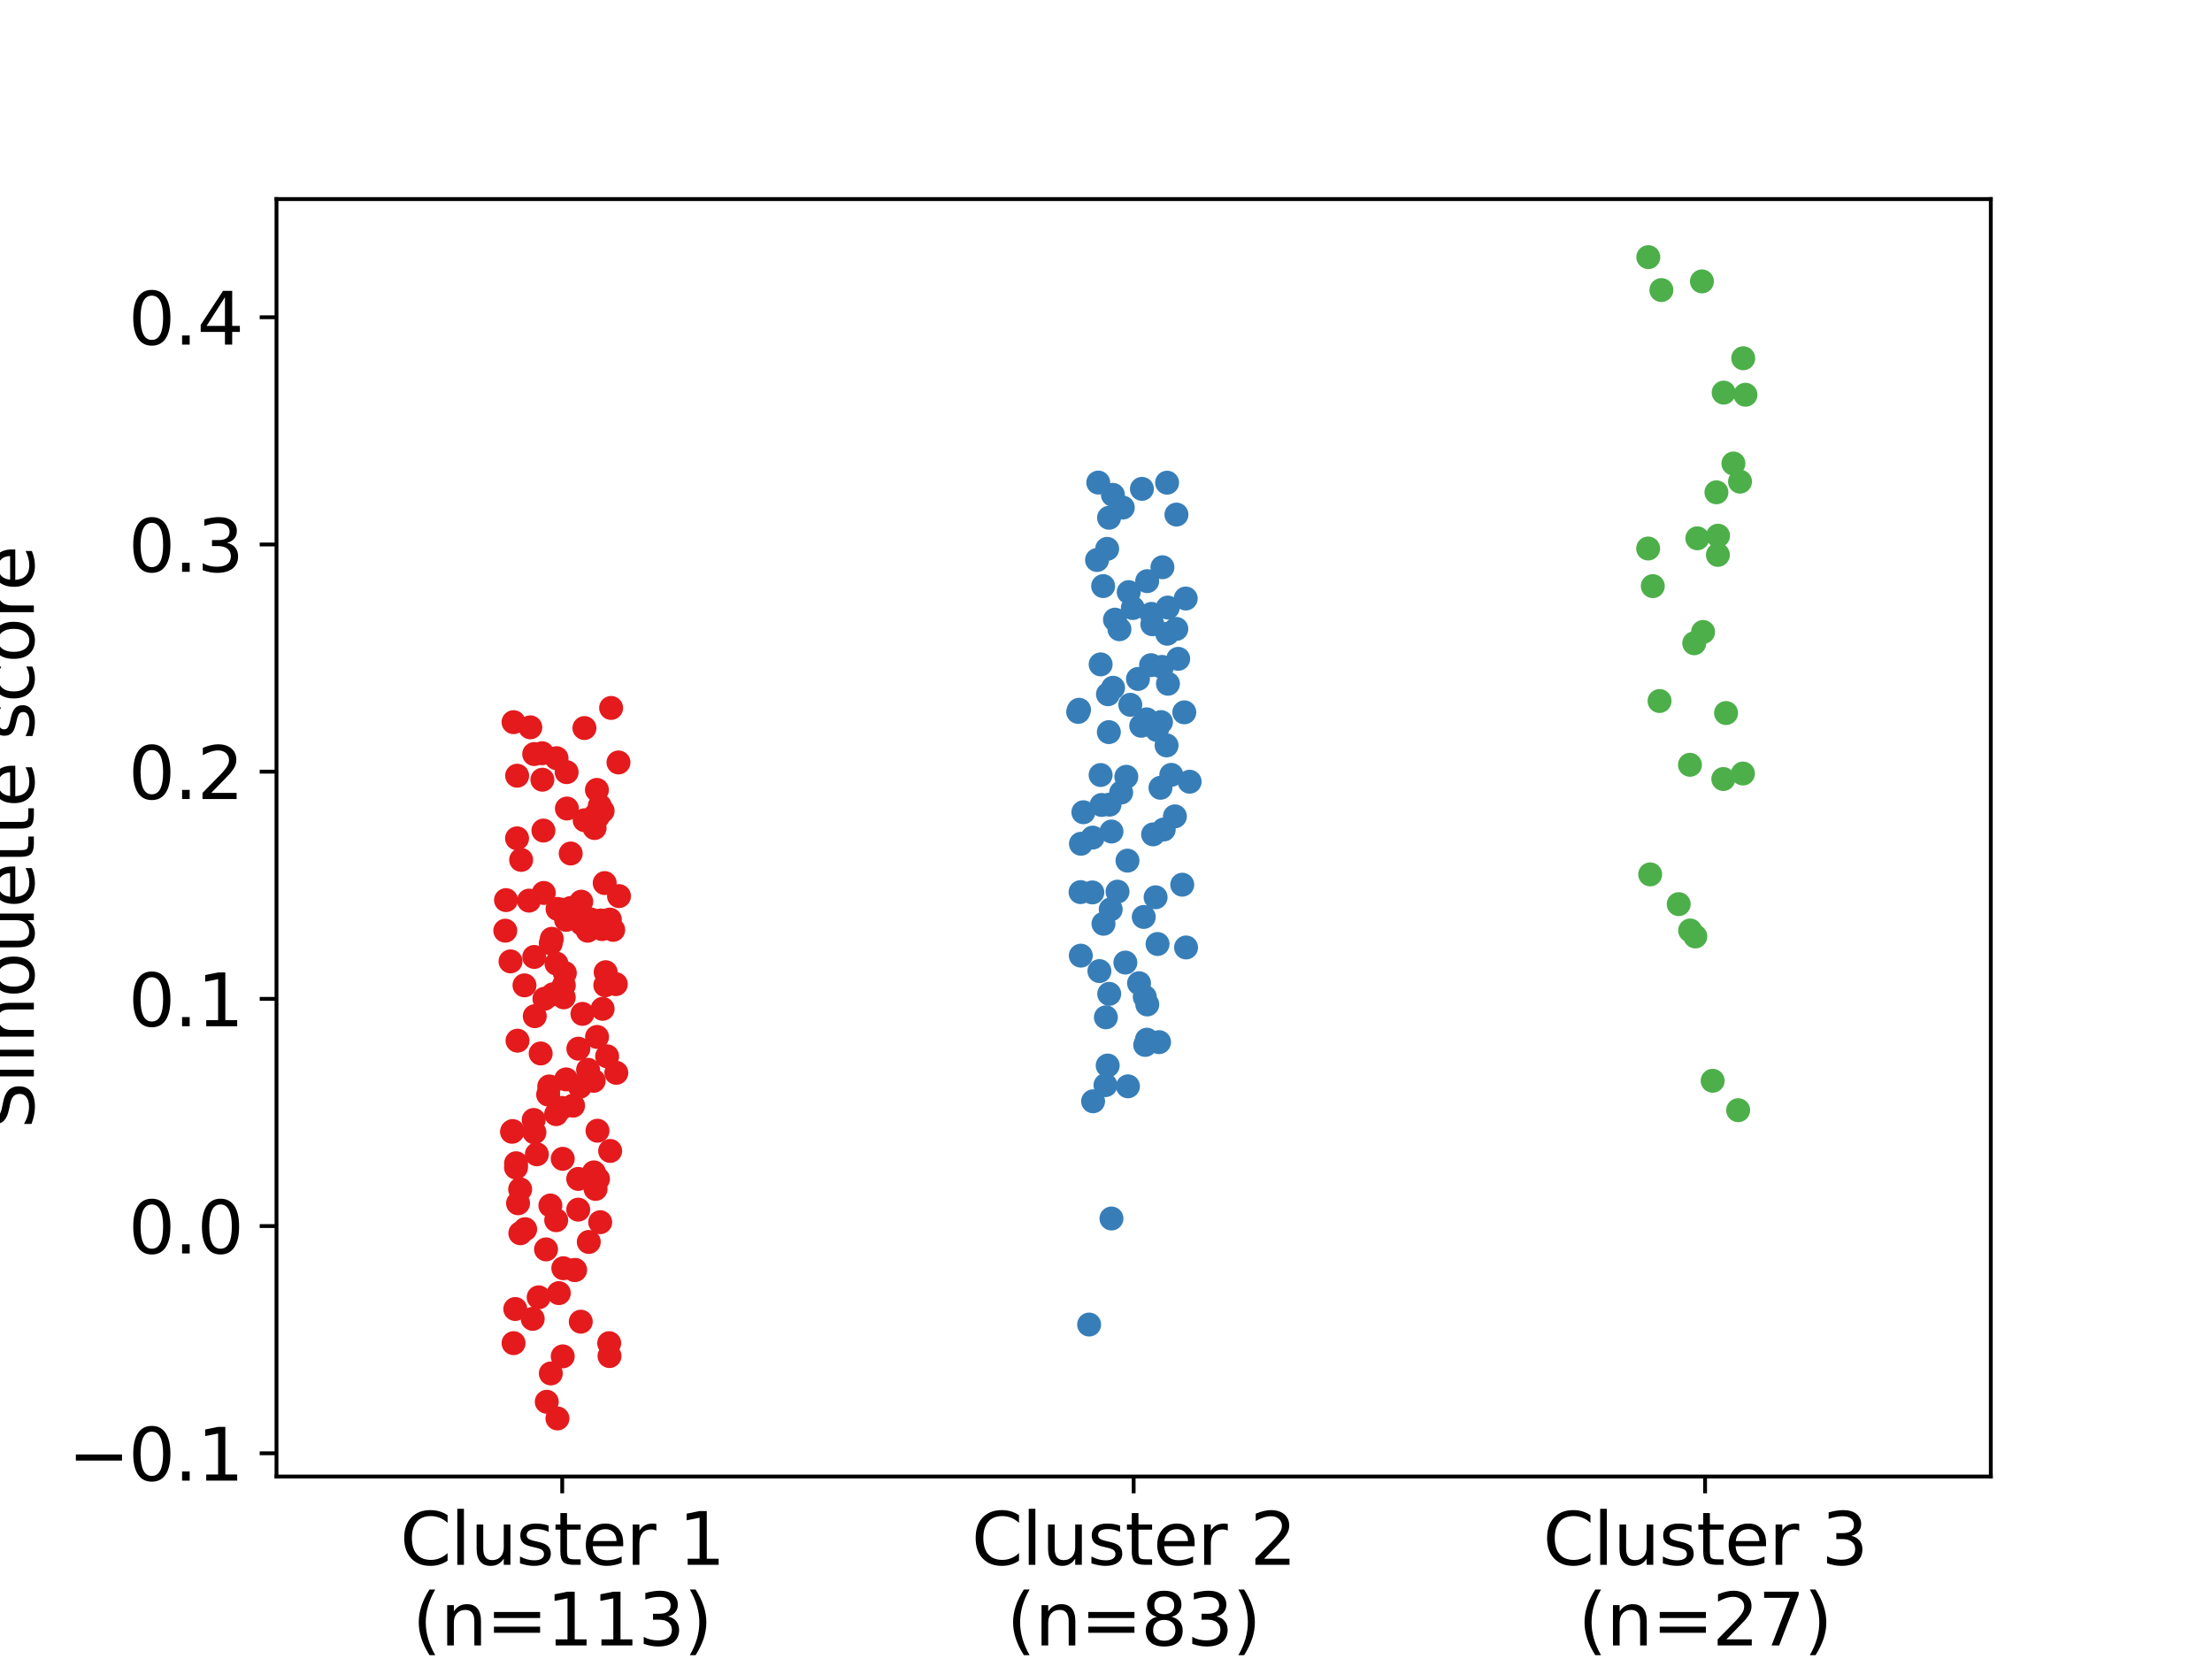 <?xml version="1.0" encoding="utf-8" standalone="no"?>
<!DOCTYPE svg PUBLIC "-//W3C//DTD SVG 1.1//EN"
  "http://www.w3.org/Graphics/SVG/1.1/DTD/svg11.dtd">
<svg xmlns:xlink="http://www.w3.org/1999/xlink" width="460.8pt" height="345.6pt" viewBox="0 0 460.8 345.6" xmlns="http://www.w3.org/2000/svg" version="1.1">
 <defs>
  <style type="text/css">*{stroke-linejoin: round; stroke-linecap: butt}</style>
 </defs>
 <g id="figure_1">
  <g id="patch_1">
   <path d="M 0 345.6 
L 460.8 345.6 
L 460.8 0 
L 0 0 
z
" style="fill: #ffffff"/>
  </g>
  <g id="axes_1">
   <g id="patch_2">
    <path d="M 57.6 307.584 
L 414.72 307.584 
L 414.72 41.472 
L 57.6 41.472 
z
" style="fill: #ffffff"/>
   </g>
   <g id="matplotlib.axis_1">
    <g id="xtick_1">
     <g id="line2d_1">
      <defs>
       <path id="mbf7bebe0a2" d="M 0 0 
L 0 3.5 
" style="stroke: #000000; stroke-width: 0.8"/>
      </defs>
      <g>
       <use xlink:href="#mbf7bebe0a2" x="117.12" y="307.584" style="stroke: #000000; stroke-width: 0.8"/>
      </g>
     </g>
     <g id="text_1">
      <!-- Cluster 1 -->
      <g transform="translate(83.345 325.982) scale(0.15 -0.15)">
       <defs>
        <path id="DejaVuSans-43" d="M 4122 4306 
L 4122 3641 
Q 3803 3938 3442 4084 
Q 3081 4231 2675 4231 
Q 1875 4231 1450 3742 
Q 1025 3253 1025 2328 
Q 1025 1406 1450 917 
Q 1875 428 2675 428 
Q 3081 428 3442 575 
Q 3803 722 4122 1019 
L 4122 359 
Q 3791 134 3420 21 
Q 3050 -91 2638 -91 
Q 1578 -91 968 557 
Q 359 1206 359 2328 
Q 359 3453 968 4101 
Q 1578 4750 2638 4750 
Q 3056 4750 3426 4639 
Q 3797 4528 4122 4306 
z
" transform="scale(0.016)"/>
        <path id="DejaVuSans-6c" d="M 603 4863 
L 1178 4863 
L 1178 0 
L 603 0 
L 603 4863 
z
" transform="scale(0.016)"/>
        <path id="DejaVuSans-75" d="M 544 1381 
L 544 3500 
L 1119 3500 
L 1119 1403 
Q 1119 906 1312 657 
Q 1506 409 1894 409 
Q 2359 409 2629 706 
Q 2900 1003 2900 1516 
L 2900 3500 
L 3475 3500 
L 3475 0 
L 2900 0 
L 2900 538 
Q 2691 219 2414 64 
Q 2138 -91 1772 -91 
Q 1169 -91 856 284 
Q 544 659 544 1381 
z
M 1991 3584 
L 1991 3584 
z
" transform="scale(0.016)"/>
        <path id="DejaVuSans-73" d="M 2834 3397 
L 2834 2853 
Q 2591 2978 2328 3040 
Q 2066 3103 1784 3103 
Q 1356 3103 1142 2972 
Q 928 2841 928 2578 
Q 928 2378 1081 2264 
Q 1234 2150 1697 2047 
L 1894 2003 
Q 2506 1872 2764 1633 
Q 3022 1394 3022 966 
Q 3022 478 2636 193 
Q 2250 -91 1575 -91 
Q 1294 -91 989 -36 
Q 684 19 347 128 
L 347 722 
Q 666 556 975 473 
Q 1284 391 1588 391 
Q 1994 391 2212 530 
Q 2431 669 2431 922 
Q 2431 1156 2273 1281 
Q 2116 1406 1581 1522 
L 1381 1569 
Q 847 1681 609 1914 
Q 372 2147 372 2553 
Q 372 3047 722 3315 
Q 1072 3584 1716 3584 
Q 2034 3584 2315 3537 
Q 2597 3491 2834 3397 
z
" transform="scale(0.016)"/>
        <path id="DejaVuSans-74" d="M 1172 4494 
L 1172 3500 
L 2356 3500 
L 2356 3053 
L 1172 3053 
L 1172 1153 
Q 1172 725 1289 603 
Q 1406 481 1766 481 
L 2356 481 
L 2356 0 
L 1766 0 
Q 1100 0 847 248 
Q 594 497 594 1153 
L 594 3053 
L 172 3053 
L 172 3500 
L 594 3500 
L 594 4494 
L 1172 4494 
z
" transform="scale(0.016)"/>
        <path id="DejaVuSans-65" d="M 3597 1894 
L 3597 1613 
L 953 1613 
Q 991 1019 1311 708 
Q 1631 397 2203 397 
Q 2534 397 2845 478 
Q 3156 559 3463 722 
L 3463 178 
Q 3153 47 2828 -22 
Q 2503 -91 2169 -91 
Q 1331 -91 842 396 
Q 353 884 353 1716 
Q 353 2575 817 3079 
Q 1281 3584 2069 3584 
Q 2775 3584 3186 3129 
Q 3597 2675 3597 1894 
z
M 3022 2063 
Q 3016 2534 2758 2815 
Q 2500 3097 2075 3097 
Q 1594 3097 1305 2825 
Q 1016 2553 972 2059 
L 3022 2063 
z
" transform="scale(0.016)"/>
        <path id="DejaVuSans-72" d="M 2631 2963 
Q 2534 3019 2420 3045 
Q 2306 3072 2169 3072 
Q 1681 3072 1420 2755 
Q 1159 2438 1159 1844 
L 1159 0 
L 581 0 
L 581 3500 
L 1159 3500 
L 1159 2956 
Q 1341 3275 1631 3429 
Q 1922 3584 2338 3584 
Q 2397 3584 2469 3576 
Q 2541 3569 2628 3553 
L 2631 2963 
z
" transform="scale(0.016)"/>
        <path id="DejaVuSans-20" transform="scale(0.016)"/>
        <path id="DejaVuSans-31" d="M 794 531 
L 1825 531 
L 1825 4091 
L 703 3866 
L 703 4441 
L 1819 4666 
L 2450 4666 
L 2450 531 
L 3481 531 
L 3481 0 
L 794 0 
L 794 531 
z
" transform="scale(0.016)"/>
       </defs>
       <use xlink:href="#DejaVuSans-43"/>
       <use xlink:href="#DejaVuSans-6c" x="69.824"/>
       <use xlink:href="#DejaVuSans-75" x="97.607"/>
       <use xlink:href="#DejaVuSans-73" x="160.986"/>
       <use xlink:href="#DejaVuSans-74" x="213.086"/>
       <use xlink:href="#DejaVuSans-65" x="252.295"/>
       <use xlink:href="#DejaVuSans-72" x="313.818"/>
       <use xlink:href="#DejaVuSans-20" x="354.932"/>
       <use xlink:href="#DejaVuSans-31" x="386.719"/>
      </g>
      <!-- (n=113) -->
      <g transform="translate(85.914 342.778) scale(0.15 -0.15)">
       <defs>
        <path id="DejaVuSans-28" d="M 1984 4856 
Q 1566 4138 1362 3434 
Q 1159 2731 1159 2009 
Q 1159 1288 1364 580 
Q 1569 -128 1984 -844 
L 1484 -844 
Q 1016 -109 783 600 
Q 550 1309 550 2009 
Q 550 2706 781 3412 
Q 1013 4119 1484 4856 
L 1984 4856 
z
" transform="scale(0.016)"/>
        <path id="DejaVuSans-6e" d="M 3513 2113 
L 3513 0 
L 2938 0 
L 2938 2094 
Q 2938 2591 2744 2837 
Q 2550 3084 2163 3084 
Q 1697 3084 1428 2787 
Q 1159 2491 1159 1978 
L 1159 0 
L 581 0 
L 581 3500 
L 1159 3500 
L 1159 2956 
Q 1366 3272 1645 3428 
Q 1925 3584 2291 3584 
Q 2894 3584 3203 3211 
Q 3513 2838 3513 2113 
z
" transform="scale(0.016)"/>
        <path id="DejaVuSans-3d" d="M 678 2906 
L 4684 2906 
L 4684 2381 
L 678 2381 
L 678 2906 
z
M 678 1631 
L 4684 1631 
L 4684 1100 
L 678 1100 
L 678 1631 
z
" transform="scale(0.016)"/>
        <path id="DejaVuSans-33" d="M 2597 2516 
Q 3050 2419 3304 2112 
Q 3559 1806 3559 1356 
Q 3559 666 3084 287 
Q 2609 -91 1734 -91 
Q 1441 -91 1130 -33 
Q 819 25 488 141 
L 488 750 
Q 750 597 1062 519 
Q 1375 441 1716 441 
Q 2309 441 2620 675 
Q 2931 909 2931 1356 
Q 2931 1769 2642 2001 
Q 2353 2234 1838 2234 
L 1294 2234 
L 1294 2753 
L 1863 2753 
Q 2328 2753 2575 2939 
Q 2822 3125 2822 3475 
Q 2822 3834 2567 4026 
Q 2313 4219 1838 4219 
Q 1578 4219 1281 4162 
Q 984 4106 628 3988 
L 628 4550 
Q 988 4650 1302 4700 
Q 1616 4750 1894 4750 
Q 2613 4750 3031 4423 
Q 3450 4097 3450 3541 
Q 3450 3153 3228 2886 
Q 3006 2619 2597 2516 
z
" transform="scale(0.016)"/>
        <path id="DejaVuSans-29" d="M 513 4856 
L 1013 4856 
Q 1481 4119 1714 3412 
Q 1947 2706 1947 2009 
Q 1947 1309 1714 600 
Q 1481 -109 1013 -844 
L 513 -844 
Q 928 -128 1133 580 
Q 1338 1288 1338 2009 
Q 1338 2731 1133 3434 
Q 928 4138 513 4856 
z
" transform="scale(0.016)"/>
       </defs>
       <use xlink:href="#DejaVuSans-28"/>
       <use xlink:href="#DejaVuSans-6e" x="39.014"/>
       <use xlink:href="#DejaVuSans-3d" x="102.393"/>
       <use xlink:href="#DejaVuSans-31" x="186.182"/>
       <use xlink:href="#DejaVuSans-31" x="249.805"/>
       <use xlink:href="#DejaVuSans-33" x="313.428"/>
       <use xlink:href="#DejaVuSans-29" x="377.051"/>
      </g>
     </g>
    </g>
    <g id="xtick_2">
     <g id="line2d_2">
      <g>
       <use xlink:href="#mbf7bebe0a2" x="236.16" y="307.584" style="stroke: #000000; stroke-width: 0.8"/>
      </g>
     </g>
     <g id="text_2">
      <!-- Cluster 2 -->
      <g transform="translate(202.385 325.982) scale(0.15 -0.15)">
       <defs>
        <path id="DejaVuSans-32" d="M 1228 531 
L 3431 531 
L 3431 0 
L 469 0 
L 469 531 
Q 828 903 1448 1529 
Q 2069 2156 2228 2338 
Q 2531 2678 2651 2914 
Q 2772 3150 2772 3378 
Q 2772 3750 2511 3984 
Q 2250 4219 1831 4219 
Q 1534 4219 1204 4116 
Q 875 4013 500 3803 
L 500 4441 
Q 881 4594 1212 4672 
Q 1544 4750 1819 4750 
Q 2544 4750 2975 4387 
Q 3406 4025 3406 3419 
Q 3406 3131 3298 2873 
Q 3191 2616 2906 2266 
Q 2828 2175 2409 1742 
Q 1991 1309 1228 531 
z
" transform="scale(0.016)"/>
       </defs>
       <use xlink:href="#DejaVuSans-43"/>
       <use xlink:href="#DejaVuSans-6c" x="69.824"/>
       <use xlink:href="#DejaVuSans-75" x="97.607"/>
       <use xlink:href="#DejaVuSans-73" x="160.986"/>
       <use xlink:href="#DejaVuSans-74" x="213.086"/>
       <use xlink:href="#DejaVuSans-65" x="252.295"/>
       <use xlink:href="#DejaVuSans-72" x="313.818"/>
       <use xlink:href="#DejaVuSans-20" x="354.932"/>
       <use xlink:href="#DejaVuSans-32" x="386.719"/>
      </g>
      <!-- (n=83) -->
      <g transform="translate(209.726 342.778) scale(0.15 -0.15)">
       <defs>
        <path id="DejaVuSans-38" d="M 2034 2216 
Q 1584 2216 1326 1975 
Q 1069 1734 1069 1313 
Q 1069 891 1326 650 
Q 1584 409 2034 409 
Q 2484 409 2743 651 
Q 3003 894 3003 1313 
Q 3003 1734 2745 1975 
Q 2488 2216 2034 2216 
z
M 1403 2484 
Q 997 2584 770 2862 
Q 544 3141 544 3541 
Q 544 4100 942 4425 
Q 1341 4750 2034 4750 
Q 2731 4750 3128 4425 
Q 3525 4100 3525 3541 
Q 3525 3141 3298 2862 
Q 3072 2584 2669 2484 
Q 3125 2378 3379 2068 
Q 3634 1759 3634 1313 
Q 3634 634 3220 271 
Q 2806 -91 2034 -91 
Q 1263 -91 848 271 
Q 434 634 434 1313 
Q 434 1759 690 2068 
Q 947 2378 1403 2484 
z
M 1172 3481 
Q 1172 3119 1398 2916 
Q 1625 2713 2034 2713 
Q 2441 2713 2670 2916 
Q 2900 3119 2900 3481 
Q 2900 3844 2670 4047 
Q 2441 4250 2034 4250 
Q 1625 4250 1398 4047 
Q 1172 3844 1172 3481 
z
" transform="scale(0.016)"/>
       </defs>
       <use xlink:href="#DejaVuSans-28"/>
       <use xlink:href="#DejaVuSans-6e" x="39.014"/>
       <use xlink:href="#DejaVuSans-3d" x="102.393"/>
       <use xlink:href="#DejaVuSans-38" x="186.182"/>
       <use xlink:href="#DejaVuSans-33" x="249.805"/>
       <use xlink:href="#DejaVuSans-29" x="313.428"/>
      </g>
     </g>
    </g>
    <g id="xtick_3">
     <g id="line2d_3">
      <g>
       <use xlink:href="#mbf7bebe0a2" x="355.2" y="307.584" style="stroke: #000000; stroke-width: 0.8"/>
      </g>
     </g>
     <g id="text_3">
      <!-- Cluster 3 -->
      <g transform="translate(321.425 325.982) scale(0.15 -0.15)">
       <use xlink:href="#DejaVuSans-43"/>
       <use xlink:href="#DejaVuSans-6c" x="69.824"/>
       <use xlink:href="#DejaVuSans-75" x="97.607"/>
       <use xlink:href="#DejaVuSans-73" x="160.986"/>
       <use xlink:href="#DejaVuSans-74" x="213.086"/>
       <use xlink:href="#DejaVuSans-65" x="252.295"/>
       <use xlink:href="#DejaVuSans-72" x="313.818"/>
       <use xlink:href="#DejaVuSans-20" x="354.932"/>
       <use xlink:href="#DejaVuSans-33" x="386.719"/>
      </g>
      <!-- (n=27) -->
      <g transform="translate(328.766 342.778) scale(0.15 -0.15)">
       <defs>
        <path id="DejaVuSans-37" d="M 525 4666 
L 3525 4666 
L 3525 4397 
L 1831 0 
L 1172 0 
L 2766 4134 
L 525 4134 
L 525 4666 
z
" transform="scale(0.016)"/>
       </defs>
       <use xlink:href="#DejaVuSans-28"/>
       <use xlink:href="#DejaVuSans-6e" x="39.014"/>
       <use xlink:href="#DejaVuSans-3d" x="102.393"/>
       <use xlink:href="#DejaVuSans-32" x="186.182"/>
       <use xlink:href="#DejaVuSans-37" x="249.805"/>
       <use xlink:href="#DejaVuSans-29" x="313.428"/>
      </g>
     </g>
    </g>
   </g>
   <g id="matplotlib.axis_2">
    <g id="ytick_1">
     <g id="line2d_4">
      <defs>
       <path id="m46c881c1e7" d="M 0 0 
L -3.5 0 
" style="stroke: #000000; stroke-width: 0.8"/>
      </defs>
      <g>
       <use xlink:href="#m46c881c1e7" x="57.6" y="302.744" style="stroke: #000000; stroke-width: 0.8"/>
      </g>
     </g>
     <g id="text_4">
      <!-- −0.1 -->
      <g transform="translate(14.176 308.443) scale(0.15 -0.15)">
       <defs>
        <path id="DejaVuSans-2212" d="M 678 2272 
L 4684 2272 
L 4684 1741 
L 678 1741 
L 678 2272 
z
" transform="scale(0.016)"/>
        <path id="DejaVuSans-30" d="M 2034 4250 
Q 1547 4250 1301 3770 
Q 1056 3291 1056 2328 
Q 1056 1369 1301 889 
Q 1547 409 2034 409 
Q 2525 409 2770 889 
Q 3016 1369 3016 2328 
Q 3016 3291 2770 3770 
Q 2525 4250 2034 4250 
z
M 2034 4750 
Q 2819 4750 3233 4129 
Q 3647 3509 3647 2328 
Q 3647 1150 3233 529 
Q 2819 -91 2034 -91 
Q 1250 -91 836 529 
Q 422 1150 422 2328 
Q 422 3509 836 4129 
Q 1250 4750 2034 4750 
z
" transform="scale(0.016)"/>
        <path id="DejaVuSans-2e" d="M 684 794 
L 1344 794 
L 1344 0 
L 684 0 
L 684 794 
z
" transform="scale(0.016)"/>
       </defs>
       <use xlink:href="#DejaVuSans-2212"/>
       <use xlink:href="#DejaVuSans-30" x="83.789"/>
       <use xlink:href="#DejaVuSans-2e" x="147.412"/>
       <use xlink:href="#DejaVuSans-31" x="179.199"/>
      </g>
     </g>
    </g>
    <g id="ytick_2">
     <g id="line2d_5">
      <g>
       <use xlink:href="#m46c881c1e7" x="57.6" y="255.414" style="stroke: #000000; stroke-width: 0.8"/>
      </g>
     </g>
     <g id="text_5">
      <!-- 0.0 -->
      <g transform="translate(26.745 261.113) scale(0.15 -0.15)">
       <use xlink:href="#DejaVuSans-30"/>
       <use xlink:href="#DejaVuSans-2e" x="63.623"/>
       <use xlink:href="#DejaVuSans-30" x="95.41"/>
      </g>
     </g>
    </g>
    <g id="ytick_3">
     <g id="line2d_6">
      <g>
       <use xlink:href="#m46c881c1e7" x="57.6" y="208.083" style="stroke: #000000; stroke-width: 0.8"/>
      </g>
     </g>
     <g id="text_6">
      <!-- 0.1 -->
      <g transform="translate(26.745 213.782) scale(0.15 -0.15)">
       <use xlink:href="#DejaVuSans-30"/>
       <use xlink:href="#DejaVuSans-2e" x="63.623"/>
       <use xlink:href="#DejaVuSans-31" x="95.41"/>
      </g>
     </g>
    </g>
    <g id="ytick_4">
     <g id="line2d_7">
      <g>
       <use xlink:href="#m46c881c1e7" x="57.6" y="160.752" style="stroke: #000000; stroke-width: 0.8"/>
      </g>
     </g>
     <g id="text_7">
      <!-- 0.2 -->
      <g transform="translate(26.745 166.451) scale(0.15 -0.15)">
       <use xlink:href="#DejaVuSans-30"/>
       <use xlink:href="#DejaVuSans-2e" x="63.623"/>
       <use xlink:href="#DejaVuSans-32" x="95.41"/>
      </g>
     </g>
    </g>
    <g id="ytick_5">
     <g id="line2d_8">
      <g>
       <use xlink:href="#m46c881c1e7" x="57.6" y="113.422" style="stroke: #000000; stroke-width: 0.8"/>
      </g>
     </g>
     <g id="text_8">
      <!-- 0.3 -->
      <g transform="translate(26.745 119.121) scale(0.15 -0.15)">
       <use xlink:href="#DejaVuSans-30"/>
       <use xlink:href="#DejaVuSans-2e" x="63.623"/>
       <use xlink:href="#DejaVuSans-33" x="95.41"/>
      </g>
     </g>
    </g>
    <g id="ytick_6">
     <g id="line2d_9">
      <g>
       <use xlink:href="#m46c881c1e7" x="57.6" y="66.091" style="stroke: #000000; stroke-width: 0.8"/>
      </g>
     </g>
     <g id="text_9">
      <!-- 0.4 -->
      <g transform="translate(26.745 71.79) scale(0.15 -0.15)">
       <defs>
        <path id="DejaVuSans-34" d="M 2419 4116 
L 825 1625 
L 2419 1625 
L 2419 4116 
z
M 2253 4666 
L 3047 4666 
L 3047 1625 
L 3713 1625 
L 3713 1100 
L 3047 1100 
L 3047 0 
L 2419 0 
L 2419 1100 
L 313 1100 
L 313 1709 
L 2253 4666 
z
" transform="scale(0.016)"/>
       </defs>
       <use xlink:href="#DejaVuSans-30"/>
       <use xlink:href="#DejaVuSans-2e" x="63.623"/>
       <use xlink:href="#DejaVuSans-34" x="95.41"/>
      </g>
     </g>
    </g>
    <g id="text_10">
     <!-- Silhouette score -->
     <g transform="translate(7.056 235.195) rotate(-90) scale(0.15 -0.15)">
      <defs>
       <path id="DejaVuSans-53" d="M 3425 4513 
L 3425 3897 
Q 3066 4069 2747 4153 
Q 2428 4238 2131 4238 
Q 1616 4238 1336 4038 
Q 1056 3838 1056 3469 
Q 1056 3159 1242 3001 
Q 1428 2844 1947 2747 
L 2328 2669 
Q 3034 2534 3370 2195 
Q 3706 1856 3706 1288 
Q 3706 609 3251 259 
Q 2797 -91 1919 -91 
Q 1588 -91 1214 -16 
Q 841 59 441 206 
L 441 856 
Q 825 641 1194 531 
Q 1563 422 1919 422 
Q 2459 422 2753 634 
Q 3047 847 3047 1241 
Q 3047 1584 2836 1778 
Q 2625 1972 2144 2069 
L 1759 2144 
Q 1053 2284 737 2584 
Q 422 2884 422 3419 
Q 422 4038 858 4394 
Q 1294 4750 2059 4750 
Q 2388 4750 2728 4690 
Q 3069 4631 3425 4513 
z
" transform="scale(0.016)"/>
       <path id="DejaVuSans-69" d="M 603 3500 
L 1178 3500 
L 1178 0 
L 603 0 
L 603 3500 
z
M 603 4863 
L 1178 4863 
L 1178 4134 
L 603 4134 
L 603 4863 
z
" transform="scale(0.016)"/>
       <path id="DejaVuSans-68" d="M 3513 2113 
L 3513 0 
L 2938 0 
L 2938 2094 
Q 2938 2591 2744 2837 
Q 2550 3084 2163 3084 
Q 1697 3084 1428 2787 
Q 1159 2491 1159 1978 
L 1159 0 
L 581 0 
L 581 4863 
L 1159 4863 
L 1159 2956 
Q 1366 3272 1645 3428 
Q 1925 3584 2291 3584 
Q 2894 3584 3203 3211 
Q 3513 2838 3513 2113 
z
" transform="scale(0.016)"/>
       <path id="DejaVuSans-6f" d="M 1959 3097 
Q 1497 3097 1228 2736 
Q 959 2375 959 1747 
Q 959 1119 1226 758 
Q 1494 397 1959 397 
Q 2419 397 2687 759 
Q 2956 1122 2956 1747 
Q 2956 2369 2687 2733 
Q 2419 3097 1959 3097 
z
M 1959 3584 
Q 2709 3584 3137 3096 
Q 3566 2609 3566 1747 
Q 3566 888 3137 398 
Q 2709 -91 1959 -91 
Q 1206 -91 779 398 
Q 353 888 353 1747 
Q 353 2609 779 3096 
Q 1206 3584 1959 3584 
z
" transform="scale(0.016)"/>
       <path id="DejaVuSans-63" d="M 3122 3366 
L 3122 2828 
Q 2878 2963 2633 3030 
Q 2388 3097 2138 3097 
Q 1578 3097 1268 2742 
Q 959 2388 959 1747 
Q 959 1106 1268 751 
Q 1578 397 2138 397 
Q 2388 397 2633 464 
Q 2878 531 3122 666 
L 3122 134 
Q 2881 22 2623 -34 
Q 2366 -91 2075 -91 
Q 1284 -91 818 406 
Q 353 903 353 1747 
Q 353 2603 823 3093 
Q 1294 3584 2113 3584 
Q 2378 3584 2631 3529 
Q 2884 3475 3122 3366 
z
" transform="scale(0.016)"/>
      </defs>
      <use xlink:href="#DejaVuSans-53"/>
      <use xlink:href="#DejaVuSans-69" x="63.477"/>
      <use xlink:href="#DejaVuSans-6c" x="91.26"/>
      <use xlink:href="#DejaVuSans-68" x="119.043"/>
      <use xlink:href="#DejaVuSans-6f" x="182.422"/>
      <use xlink:href="#DejaVuSans-75" x="243.604"/>
      <use xlink:href="#DejaVuSans-65" x="306.982"/>
      <use xlink:href="#DejaVuSans-74" x="368.506"/>
      <use xlink:href="#DejaVuSans-74" x="407.715"/>
      <use xlink:href="#DejaVuSans-65" x="446.924"/>
      <use xlink:href="#DejaVuSans-20" x="508.447"/>
      <use xlink:href="#DejaVuSans-73" x="540.234"/>
      <use xlink:href="#DejaVuSans-63" x="592.334"/>
      <use xlink:href="#DejaVuSans-6f" x="647.314"/>
      <use xlink:href="#DejaVuSans-72" x="708.496"/>
      <use xlink:href="#DejaVuSans-65" x="747.359"/>
     </g>
    </g>
   </g>
   <g id="patch_3">
    <path d="M 57.6 307.584 
L 57.6 41.472 
" style="fill: none; stroke: #000000; stroke-width: 0.8; stroke-linejoin: miter; stroke-linecap: square"/>
   </g>
   <g id="patch_4">
    <path d="M 414.72 307.584 
L 414.72 41.472 
" style="fill: none; stroke: #000000; stroke-width: 0.8; stroke-linejoin: miter; stroke-linecap: square"/>
   </g>
   <g id="patch_5">
    <path d="M 57.6 307.584 
L 414.72 307.584 
" style="fill: none; stroke: #000000; stroke-width: 0.8; stroke-linejoin: miter; stroke-linecap: square"/>
   </g>
   <g id="patch_6">
    <path d="M 57.6 41.472 
L 414.72 41.472 
" style="fill: none; stroke: #000000; stroke-width: 0.8; stroke-linejoin: miter; stroke-linecap: square"/>
   </g>
   <g id="PathCollection_1">
    <defs>
     <path id="C0_0_e7ed6a2d1e" d="M 0 2.5 
C 0.663 2.5 1.299 2.237 1.768 1.768 
C 2.237 1.299 2.5 0.663 2.5 -0 
C 2.5 -0.663 2.237 -1.299 1.768 -1.768 
C 1.299 -2.237 0.663 -2.5 0 -2.5 
C -0.663 -2.5 -1.299 -2.237 -1.768 -1.768 
C -2.237 -1.299 -2.5 -0.663 -2.5 0 
C -2.5 0.663 -2.237 1.299 -1.768 1.768 
C -1.299 2.237 -0.663 2.5 0 2.5 
z
"/>
    </defs>
    <g clip-path="url(#p013c718090)">
     <use xlink:href="#C0_0_e7ed6a2d1e" x="118.041" y="160.853" style="fill: #e41a1c"/>
    </g>
    <g clip-path="url(#p013c718090)">
     <use xlink:href="#C0_0_e7ed6a2d1e" x="110.2" y="187.618" style="fill: #e41a1c"/>
    </g>
    <g clip-path="url(#p013c718090)">
     <use xlink:href="#C0_0_e7ed6a2d1e" x="114.732" y="196.529" style="fill: #e41a1c"/>
    </g>
    <g clip-path="url(#p013c718090)">
     <use xlink:href="#C0_0_e7ed6a2d1e" x="107.713" y="174.641" style="fill: #e41a1c"/>
    </g>
    <g clip-path="url(#p013c718090)">
     <use xlink:href="#C0_0_e7ed6a2d1e" x="123.672" y="225.153" style="fill: #e41a1c"/>
    </g>
    <g clip-path="url(#p013c718090)">
     <use xlink:href="#C0_0_e7ed6a2d1e" x="126.476" y="220.051" style="fill: #e41a1c"/>
    </g>
    <g clip-path="url(#p013c718090)">
     <use xlink:href="#C0_0_e7ed6a2d1e" x="107.918" y="250.662" style="fill: #e41a1c"/>
    </g>
    <g clip-path="url(#p013c718090)">
     <use xlink:href="#C0_0_e7ed6a2d1e" x="118.099" y="168.431" style="fill: #e41a1c"/>
    </g>
    <g clip-path="url(#p013c718090)">
     <use xlink:href="#C0_0_e7ed6a2d1e" x="125.032" y="254.607" style="fill: #e41a1c"/>
    </g>
    <g clip-path="url(#p013c718090)">
     <use xlink:href="#C0_0_e7ed6a2d1e" x="111.838" y="240.46" style="fill: #e41a1c"/>
    </g>
    <g clip-path="url(#p013c718090)">
     <use xlink:href="#C0_0_e7ed6a2d1e" x="114.19" y="228.021" style="fill: #e41a1c"/>
    </g>
    <g clip-path="url(#p013c718090)">
     <use xlink:href="#C0_0_e7ed6a2d1e" x="127.106" y="239.761" style="fill: #e41a1c"/>
    </g>
    <g clip-path="url(#p013c718090)">
     <use xlink:href="#C0_0_e7ed6a2d1e" x="124.58" y="170.107" style="fill: #e41a1c"/>
    </g>
    <g clip-path="url(#p013c718090)">
     <use xlink:href="#C0_0_e7ed6a2d1e" x="117.453" y="205.264" style="fill: #e41a1c"/>
    </g>
    <g clip-path="url(#p013c718090)">
     <use xlink:href="#C0_0_e7ed6a2d1e" x="108.394" y="256.906" style="fill: #e41a1c"/>
    </g>
    <g clip-path="url(#p013c718090)">
     <use xlink:href="#C0_0_e7ed6a2d1e" x="127.044" y="191.565" style="fill: #e41a1c"/>
    </g>
    <g clip-path="url(#p013c718090)">
     <use xlink:href="#C0_0_e7ed6a2d1e" x="117.669" y="202.706" style="fill: #e41a1c"/>
    </g>
    <g clip-path="url(#p013c718090)">
     <use xlink:href="#C0_0_e7ed6a2d1e" x="116.128" y="295.488" style="fill: #e41a1c"/>
    </g>
    <g clip-path="url(#p013c718090)">
     <use xlink:href="#C0_0_e7ed6a2d1e" x="127.739" y="193.709" style="fill: #e41a1c"/>
    </g>
    <g clip-path="url(#p013c718090)">
     <use xlink:href="#C0_0_e7ed6a2d1e" x="117.048" y="230.792" style="fill: #e41a1c"/>
    </g>
    <g clip-path="url(#p013c718090)">
     <use xlink:href="#C0_0_e7ed6a2d1e" x="124.349" y="164.552" style="fill: #e41a1c"/>
    </g>
    <g clip-path="url(#p013c718090)">
     <use xlink:href="#C0_0_e7ed6a2d1e" x="118.886" y="177.8" style="fill: #e41a1c"/>
    </g>
    <g clip-path="url(#p013c718090)">
     <use xlink:href="#C0_0_e7ed6a2d1e" x="120.485" y="218.46" style="fill: #e41a1c"/>
    </g>
    <g clip-path="url(#p013c718090)">
     <use xlink:href="#C0_0_e7ed6a2d1e" x="107.733" y="161.595" style="fill: #e41a1c"/>
    </g>
    <g clip-path="url(#p013c718090)">
     <use xlink:href="#C0_0_e7ed6a2d1e" x="115.939" y="157.945" style="fill: #e41a1c"/>
    </g>
    <g clip-path="url(#p013c718090)">
     <use xlink:href="#C0_0_e7ed6a2d1e" x="114.745" y="286.114" style="fill: #e41a1c"/>
    </g>
    <g clip-path="url(#p013c718090)">
     <use xlink:href="#C0_0_e7ed6a2d1e" x="127.306" y="147.477" style="fill: #e41a1c"/>
    </g>
    <g clip-path="url(#p013c718090)">
     <use xlink:href="#C0_0_e7ed6a2d1e" x="126.973" y="282.493" style="fill: #e41a1c"/>
    </g>
    <g clip-path="url(#p013c718090)">
     <use xlink:href="#C0_0_e7ed6a2d1e" x="125.539" y="210.154" style="fill: #e41a1c"/>
    </g>
    <g clip-path="url(#p013c718090)">
     <use xlink:href="#C0_0_e7ed6a2d1e" x="120.453" y="251.989" style="fill: #e41a1c"/>
    </g>
    <g clip-path="url(#p013c718090)">
     <use xlink:href="#C0_0_e7ed6a2d1e" x="128.387" y="223.489" style="fill: #e41a1c"/>
    </g>
    <g clip-path="url(#p013c718090)">
     <use xlink:href="#C0_0_e7ed6a2d1e" x="111.282" y="157.087" style="fill: #e41a1c"/>
    </g>
    <g clip-path="url(#p013c718090)">
     <use xlink:href="#C0_0_e7ed6a2d1e" x="117.936" y="224.857" style="fill: #e41a1c"/>
    </g>
    <g clip-path="url(#p013c718090)">
     <use xlink:href="#C0_0_e7ed6a2d1e" x="125.14" y="191.755" style="fill: #e41a1c"/>
    </g>
    <g clip-path="url(#p013c718090)">
     <use xlink:href="#C0_0_e7ed6a2d1e" x="124.373" y="216.011" style="fill: #e41a1c"/>
    </g>
    <g clip-path="url(#p013c718090)">
     <use xlink:href="#C0_0_e7ed6a2d1e" x="109.402" y="256.064" style="fill: #e41a1c"/>
    </g>
    <g clip-path="url(#p013c718090)">
     <use xlink:href="#C0_0_e7ed6a2d1e" x="117.437" y="207.767" style="fill: #e41a1c"/>
    </g>
    <g clip-path="url(#p013c718090)">
     <use xlink:href="#C0_0_e7ed6a2d1e" x="113.413" y="208.068" style="fill: #e41a1c"/>
    </g>
    <g clip-path="url(#p013c718090)">
     <use xlink:href="#C0_0_e7ed6a2d1e" x="121.193" y="192.437" style="fill: #e41a1c"/>
    </g>
    <g clip-path="url(#p013c718090)">
     <use xlink:href="#C0_0_e7ed6a2d1e" x="123.866" y="172.496" style="fill: #e41a1c"/>
    </g>
    <g clip-path="url(#p013c718090)">
     <use xlink:href="#C0_0_e7ed6a2d1e" x="108.564" y="179.131" style="fill: #e41a1c"/>
    </g>
    <g clip-path="url(#p013c718090)">
     <use xlink:href="#C0_0_e7ed6a2d1e" x="128.84" y="158.83" style="fill: #e41a1c"/>
    </g>
    <g clip-path="url(#p013c718090)">
     <use xlink:href="#C0_0_e7ed6a2d1e" x="121.334" y="211.209" style="fill: #e41a1c"/>
    </g>
    <g clip-path="url(#p013c718090)">
     <use xlink:href="#C0_0_e7ed6a2d1e" x="117.347" y="264.195" style="fill: #e41a1c"/>
    </g>
    <g clip-path="url(#p013c718090)">
     <use xlink:href="#C0_0_e7ed6a2d1e" x="117.926" y="191.624" style="fill: #e41a1c"/>
    </g>
    <g clip-path="url(#p013c718090)">
     <use xlink:href="#C0_0_e7ed6a2d1e" x="124.47" y="235.549" style="fill: #e41a1c"/>
    </g>
    <g clip-path="url(#p013c718090)">
     <use xlink:href="#C0_0_e7ed6a2d1e" x="107.81" y="216.79" style="fill: #e41a1c"/>
    </g>
    <g clip-path="url(#p013c718090)">
     <use xlink:href="#C0_0_e7ed6a2d1e" x="116.339" y="206.753" style="fill: #e41a1c"/>
    </g>
    <g clip-path="url(#p013c718090)">
     <use xlink:href="#C0_0_e7ed6a2d1e" x="124.069" y="169.78" style="fill: #e41a1c"/>
    </g>
    <g clip-path="url(#p013c718090)">
     <use xlink:href="#C0_0_e7ed6a2d1e" x="125.39" y="193.544" style="fill: #e41a1c"/>
    </g>
    <g clip-path="url(#p013c718090)">
     <use xlink:href="#C0_0_e7ed6a2d1e" x="117.055" y="189.529" style="fill: #e41a1c"/>
    </g>
    <g clip-path="url(#p013c718090)">
     <use xlink:href="#C0_0_e7ed6a2d1e" x="119.704" y="264.58" style="fill: #e41a1c"/>
    </g>
    <g clip-path="url(#p013c718090)">
     <use xlink:href="#C0_0_e7ed6a2d1e" x="115.865" y="254.193" style="fill: #e41a1c"/>
    </g>
    <g clip-path="url(#p013c718090)">
     <use xlink:href="#C0_0_e7ed6a2d1e" x="121.09" y="187.833" style="fill: #e41a1c"/>
    </g>
    <g clip-path="url(#p013c718090)">
     <use xlink:href="#C0_0_e7ed6a2d1e" x="105.258" y="193.879" style="fill: #e41a1c"/>
    </g>
    <g clip-path="url(#p013c718090)">
     <use xlink:href="#C0_0_e7ed6a2d1e" x="111.328" y="235.892" style="fill: #e41a1c"/>
    </g>
    <g clip-path="url(#p013c718090)">
     <use xlink:href="#C0_0_e7ed6a2d1e" x="116.412" y="269.381" style="fill: #e41a1c"/>
    </g>
    <g clip-path="url(#p013c718090)">
     <use xlink:href="#C0_0_e7ed6a2d1e" x="115.921" y="200.741" style="fill: #e41a1c"/>
    </g>
    <g clip-path="url(#p013c718090)">
     <use xlink:href="#C0_0_e7ed6a2d1e" x="112.216" y="270.255" style="fill: #e41a1c"/>
    </g>
    <g clip-path="url(#p013c718090)">
     <use xlink:href="#C0_0_e7ed6a2d1e" x="119.808" y="264.547" style="fill: #e41a1c"/>
    </g>
    <g clip-path="url(#p013c718090)">
     <use xlink:href="#C0_0_e7ed6a2d1e" x="125.972" y="183.959" style="fill: #e41a1c"/>
    </g>
    <g clip-path="url(#p013c718090)">
     <use xlink:href="#C0_0_e7ed6a2d1e" x="115.846" y="232.099" style="fill: #e41a1c"/>
    </g>
    <g clip-path="url(#p013c718090)">
     <use xlink:href="#C0_0_e7ed6a2d1e" x="106.793" y="235.622" style="fill: #e41a1c"/>
    </g>
    <g clip-path="url(#p013c718090)">
     <use xlink:href="#C0_0_e7ed6a2d1e" x="121.747" y="151.666" style="fill: #e41a1c"/>
    </g>
    <g clip-path="url(#p013c718090)">
     <use xlink:href="#C0_0_e7ed6a2d1e" x="108.36" y="247.759" style="fill: #e41a1c"/>
    </g>
    <g clip-path="url(#p013c718090)">
     <use xlink:href="#C0_0_e7ed6a2d1e" x="112.987" y="162.428" style="fill: #e41a1c"/>
    </g>
    <g clip-path="url(#p013c718090)">
     <use xlink:href="#C0_0_e7ed6a2d1e" x="107.497" y="243.218" style="fill: #e41a1c"/>
    </g>
    <g clip-path="url(#p013c718090)">
     <use xlink:href="#C0_0_e7ed6a2d1e" x="124.946" y="167.878" style="fill: #e41a1c"/>
    </g>
    <g clip-path="url(#p013c718090)">
     <use xlink:href="#C0_0_e7ed6a2d1e" x="120.455" y="245.589" style="fill: #e41a1c"/>
    </g>
    <g clip-path="url(#p013c718090)">
     <use xlink:href="#C0_0_e7ed6a2d1e" x="117.226" y="282.558" style="fill: #e41a1c"/>
    </g>
    <g clip-path="url(#p013c718090)">
     <use xlink:href="#C0_0_e7ed6a2d1e" x="120.801" y="226.391" style="fill: #e41a1c"/>
    </g>
    <g clip-path="url(#p013c718090)">
     <use xlink:href="#C0_0_e7ed6a2d1e" x="113.204" y="173.022" style="fill: #e41a1c"/>
    </g>
    <g clip-path="url(#p013c718090)">
     <use xlink:href="#C0_0_e7ed6a2d1e" x="113.749" y="260.271" style="fill: #e41a1c"/>
    </g>
    <g clip-path="url(#p013c718090)">
     <use xlink:href="#C0_0_e7ed6a2d1e" x="107.509" y="242.325" style="fill: #e41a1c"/>
    </g>
    <g clip-path="url(#p013c718090)">
     <use xlink:href="#C0_0_e7ed6a2d1e" x="106.983" y="150.436" style="fill: #e41a1c"/>
    </g>
    <g clip-path="url(#p013c718090)">
     <use xlink:href="#C0_0_e7ed6a2d1e" x="109.261" y="205.266" style="fill: #e41a1c"/>
    </g>
    <g clip-path="url(#p013c718090)">
     <use xlink:href="#C0_0_e7ed6a2d1e" x="111.401" y="211.693" style="fill: #e41a1c"/>
    </g>
    <g clip-path="url(#p013c718090)">
     <use xlink:href="#C0_0_e7ed6a2d1e" x="125.538" y="168.939" style="fill: #e41a1c"/>
    </g>
    <g clip-path="url(#p013c718090)">
     <use xlink:href="#C0_0_e7ed6a2d1e" x="107.34" y="272.692" style="fill: #e41a1c"/>
    </g>
    <g clip-path="url(#p013c718090)">
     <use xlink:href="#C0_0_e7ed6a2d1e" x="116.147" y="189.349" style="fill: #e41a1c"/>
    </g>
    <g clip-path="url(#p013c718090)">
     <use xlink:href="#C0_0_e7ed6a2d1e" x="106.35" y="200.274" style="fill: #e41a1c"/>
    </g>
    <g clip-path="url(#p013c718090)">
     <use xlink:href="#C0_0_e7ed6a2d1e" x="123.03" y="191.528" style="fill: #e41a1c"/>
    </g>
    <g clip-path="url(#p013c718090)">
     <use xlink:href="#C0_0_e7ed6a2d1e" x="111.288" y="199.35" style="fill: #e41a1c"/>
    </g>
    <g clip-path="url(#p013c718090)">
     <use xlink:href="#C0_0_e7ed6a2d1e" x="112.935" y="156.912" style="fill: #e41a1c"/>
    </g>
    <g clip-path="url(#p013c718090)">
     <use xlink:href="#C0_0_e7ed6a2d1e" x="122.421" y="193.886" style="fill: #e41a1c"/>
    </g>
    <g clip-path="url(#p013c718090)">
     <use xlink:href="#C0_0_e7ed6a2d1e" x="111.173" y="233.307" style="fill: #e41a1c"/>
    </g>
    <g clip-path="url(#p013c718090)">
     <use xlink:href="#C0_0_e7ed6a2d1e" x="112.632" y="219.456" style="fill: #e41a1c"/>
    </g>
    <g clip-path="url(#p013c718090)">
     <use xlink:href="#C0_0_e7ed6a2d1e" x="126.907" y="279.811" style="fill: #e41a1c"/>
    </g>
    <g clip-path="url(#p013c718090)">
     <use xlink:href="#C0_0_e7ed6a2d1e" x="118.871" y="189.154" style="fill: #e41a1c"/>
    </g>
    <g clip-path="url(#p013c718090)">
     <use xlink:href="#C0_0_e7ed6a2d1e" x="106.661" y="235.771" style="fill: #e41a1c"/>
    </g>
    <g clip-path="url(#p013c718090)">
     <use xlink:href="#C0_0_e7ed6a2d1e" x="123.719" y="244.227" style="fill: #e41a1c"/>
    </g>
    <g clip-path="url(#p013c718090)">
     <use xlink:href="#C0_0_e7ed6a2d1e" x="121.796" y="170.871" style="fill: #e41a1c"/>
    </g>
    <g clip-path="url(#p013c718090)">
     <use xlink:href="#C0_0_e7ed6a2d1e" x="113.902" y="292.015" style="fill: #e41a1c"/>
    </g>
    <g clip-path="url(#p013c718090)">
     <use xlink:href="#C0_0_e7ed6a2d1e" x="114.417" y="226.325" style="fill: #e41a1c"/>
    </g>
    <g clip-path="url(#p013c718090)">
     <use xlink:href="#C0_0_e7ed6a2d1e" x="122.509" y="222.861" style="fill: #e41a1c"/>
    </g>
    <g clip-path="url(#p013c718090)">
     <use xlink:href="#C0_0_e7ed6a2d1e" x="106.985" y="279.803" style="fill: #e41a1c"/>
    </g>
    <g clip-path="url(#p013c718090)">
     <use xlink:href="#C0_0_e7ed6a2d1e" x="126.097" y="205.241" style="fill: #e41a1c"/>
    </g>
    <g clip-path="url(#p013c718090)">
     <use xlink:href="#C0_0_e7ed6a2d1e" x="124.572" y="245.599" style="fill: #e41a1c"/>
    </g>
    <g clip-path="url(#p013c718090)">
     <use xlink:href="#C0_0_e7ed6a2d1e" x="117.226" y="241.4" style="fill: #e41a1c"/>
    </g>
    <g clip-path="url(#p013c718090)">
     <use xlink:href="#C0_0_e7ed6a2d1e" x="128.95" y="186.675" style="fill: #e41a1c"/>
    </g>
    <g clip-path="url(#p013c718090)">
     <use xlink:href="#C0_0_e7ed6a2d1e" x="120.986" y="275.328" style="fill: #e41a1c"/>
    </g>
    <g clip-path="url(#p013c718090)">
     <use xlink:href="#C0_0_e7ed6a2d1e" x="114.656" y="251.127" style="fill: #e41a1c"/>
    </g>
    <g clip-path="url(#p013c718090)">
     <use xlink:href="#C0_0_e7ed6a2d1e" x="113.279" y="186.019" style="fill: #e41a1c"/>
    </g>
    <g clip-path="url(#p013c718090)">
     <use xlink:href="#C0_0_e7ed6a2d1e" x="122.656" y="258.721" style="fill: #e41a1c"/>
    </g>
    <g clip-path="url(#p013c718090)">
     <use xlink:href="#C0_0_e7ed6a2d1e" x="126.172" y="202.527" style="fill: #e41a1c"/>
    </g>
    <g clip-path="url(#p013c718090)">
     <use xlink:href="#C0_0_e7ed6a2d1e" x="128.286" y="205.016" style="fill: #e41a1c"/>
    </g>
    <g clip-path="url(#p013c718090)">
     <use xlink:href="#C0_0_e7ed6a2d1e" x="110.472" y="151.518" style="fill: #e41a1c"/>
    </g>
    <g clip-path="url(#p013c718090)">
     <use xlink:href="#C0_0_e7ed6a2d1e" x="119.38" y="230.329" style="fill: #e41a1c"/>
    </g>
    <g clip-path="url(#p013c718090)">
     <use xlink:href="#C0_0_e7ed6a2d1e" x="115.186" y="207.139" style="fill: #e41a1c"/>
    </g>
    <g clip-path="url(#p013c718090)">
     <use xlink:href="#C0_0_e7ed6a2d1e" x="105.409" y="187.508" style="fill: #e41a1c"/>
    </g>
    <g clip-path="url(#p013c718090)">
     <use xlink:href="#C0_0_e7ed6a2d1e" x="110.971" y="274.742" style="fill: #e41a1c"/>
    </g>
    <g clip-path="url(#p013c718090)">
     <use xlink:href="#C0_0_e7ed6a2d1e" x="114.95" y="195.567" style="fill: #e41a1c"/>
    </g>
    <g clip-path="url(#p013c718090)">
     <use xlink:href="#C0_0_e7ed6a2d1e" x="124.067" y="247.677" style="fill: #e41a1c"/>
    </g>
   </g>
   <g id="PathCollection_2">
    <defs>
     <path id="C1_0_cac84c9417" d="M 0 2.5 
C 0.663 2.5 1.299 2.237 1.768 1.768 
C 2.237 1.299 2.5 0.663 2.5 -0 
C 2.5 -0.663 2.237 -1.299 1.768 -1.768 
C 1.299 -2.237 0.663 -2.5 0 -2.5 
C -0.663 -2.5 -1.299 -2.237 -1.768 -1.768 
C -2.237 -1.299 -2.5 -0.663 -2.5 0 
C -2.5 0.663 -2.237 1.299 -1.768 1.768 
C -1.299 2.237 -0.663 2.5 0 2.5 
z
"/>
    </defs>
    <g clip-path="url(#p013c718090)">
     <use xlink:href="#C1_0_cac84c9417" x="225.683" y="169.205" style="fill: #377eb8"/>
    </g>
    <g clip-path="url(#p013c718090)">
     <use xlink:href="#C1_0_cac84c9417" x="224.783" y="147.866" style="fill: #377eb8"/>
    </g>
    <g clip-path="url(#p013c718090)">
     <use xlink:href="#C1_0_cac84c9417" x="230.289" y="226.052" style="fill: #377eb8"/>
    </g>
    <g clip-path="url(#p013c718090)">
     <use xlink:href="#C1_0_cac84c9417" x="230.377" y="211.926" style="fill: #377eb8"/>
    </g>
    <g clip-path="url(#p013c718090)">
     <use xlink:href="#C1_0_cac84c9417" x="238.984" y="121.062" style="fill: #377eb8"/>
    </g>
    <g clip-path="url(#p013c718090)">
     <use xlink:href="#C1_0_cac84c9417" x="225.181" y="175.773" style="fill: #377eb8"/>
    </g>
    <g clip-path="url(#p013c718090)">
     <use xlink:href="#C1_0_cac84c9417" x="239.783" y="138.564" style="fill: #377eb8"/>
    </g>
    <g clip-path="url(#p013c718090)">
     <use xlink:href="#C1_0_cac84c9417" x="238.476" y="207.682" style="fill: #377eb8"/>
    </g>
    <g clip-path="url(#p013c718090)">
     <use xlink:href="#C1_0_cac84c9417" x="238.916" y="216.588" style="fill: #377eb8"/>
    </g>
    <g clip-path="url(#p013c718090)">
     <use xlink:href="#C1_0_cac84c9417" x="247.077" y="197.374" style="fill: #377eb8"/>
    </g>
    <g clip-path="url(#p013c718090)">
     <use xlink:href="#C1_0_cac84c9417" x="237.735" y="151.194" style="fill: #377eb8"/>
    </g>
    <g clip-path="url(#p013c718090)">
     <use xlink:href="#C1_0_cac84c9417" x="240.734" y="186.919" style="fill: #377eb8"/>
    </g>
    <g clip-path="url(#p013c718090)">
     <use xlink:href="#C1_0_cac84c9417" x="238.861" y="149.854" style="fill: #377eb8"/>
    </g>
    <g clip-path="url(#p013c718090)">
     <use xlink:href="#C1_0_cac84c9417" x="224.6" y="148.303" style="fill: #377eb8"/>
    </g>
    <g clip-path="url(#p013c718090)">
     <use xlink:href="#C1_0_cac84c9417" x="234.877" y="179.289" style="fill: #377eb8"/>
    </g>
    <g clip-path="url(#p013c718090)">
     <use xlink:href="#C1_0_cac84c9417" x="247.823" y="162.846" style="fill: #377eb8"/>
    </g>
    <g clip-path="url(#p013c718090)">
     <use xlink:href="#C1_0_cac84c9417" x="228.534" y="116.659" style="fill: #377eb8"/>
    </g>
    <g clip-path="url(#p013c718090)">
     <use xlink:href="#C1_0_cac84c9417" x="234.633" y="161.818" style="fill: #377eb8"/>
    </g>
    <g clip-path="url(#p013c718090)">
     <use xlink:href="#C1_0_cac84c9417" x="240.052" y="130.048" style="fill: #377eb8"/>
    </g>
    <g clip-path="url(#p013c718090)">
     <use xlink:href="#C1_0_cac84c9417" x="235.987" y="126.667" style="fill: #377eb8"/>
    </g>
    <g clip-path="url(#p013c718090)">
     <use xlink:href="#C1_0_cac84c9417" x="230.814" y="144.624" style="fill: #377eb8"/>
    </g>
    <g clip-path="url(#p013c718090)">
     <use xlink:href="#C1_0_cac84c9417" x="240.213" y="173.816" style="fill: #377eb8"/>
    </g>
    <g clip-path="url(#p013c718090)">
     <use xlink:href="#C1_0_cac84c9417" x="231.071" y="207.037" style="fill: #377eb8"/>
    </g>
    <g clip-path="url(#p013c718090)">
     <use xlink:href="#C1_0_cac84c9417" x="243.02" y="155.282" style="fill: #377eb8"/>
    </g>
    <g clip-path="url(#p013c718090)">
     <use xlink:href="#C1_0_cac84c9417" x="243.159" y="132.019" style="fill: #377eb8"/>
    </g>
    <g clip-path="url(#p013c718090)">
     <use xlink:href="#C1_0_cac84c9417" x="226.885" y="275.929" style="fill: #377eb8"/>
    </g>
    <g clip-path="url(#p013c718090)">
     <use xlink:href="#C1_0_cac84c9417" x="239.856" y="127.88" style="fill: #377eb8"/>
    </g>
    <g clip-path="url(#p013c718090)">
     <use xlink:href="#C1_0_cac84c9417" x="237.061" y="141.436" style="fill: #377eb8"/>
    </g>
    <g clip-path="url(#p013c718090)">
     <use xlink:href="#C1_0_cac84c9417" x="227.553" y="185.909" style="fill: #377eb8"/>
    </g>
    <g clip-path="url(#p013c718090)">
     <use xlink:href="#C1_0_cac84c9417" x="247.009" y="124.682" style="fill: #377eb8"/>
    </g>
    <g clip-path="url(#p013c718090)">
     <use xlink:href="#C1_0_cac84c9417" x="228.785" y="100.529" style="fill: #377eb8"/>
    </g>
    <g clip-path="url(#p013c718090)">
     <use xlink:href="#C1_0_cac84c9417" x="229.803" y="122.094" style="fill: #377eb8"/>
    </g>
    <g clip-path="url(#p013c718090)">
     <use xlink:href="#C1_0_cac84c9417" x="229.484" y="167.688" style="fill: #377eb8"/>
    </g>
    <g clip-path="url(#p013c718090)">
     <use xlink:href="#C1_0_cac84c9417" x="232.269" y="129.085" style="fill: #377eb8"/>
    </g>
    <g clip-path="url(#p013c718090)">
     <use xlink:href="#C1_0_cac84c9417" x="242.429" y="172.803" style="fill: #377eb8"/>
    </g>
    <g clip-path="url(#p013c718090)">
     <use xlink:href="#C1_0_cac84c9417" x="243.311" y="142.437" style="fill: #377eb8"/>
    </g>
    <g clip-path="url(#p013c718090)">
     <use xlink:href="#C1_0_cac84c9417" x="243.128" y="100.551" style="fill: #377eb8"/>
    </g>
    <g clip-path="url(#p013c718090)">
     <use xlink:href="#C1_0_cac84c9417" x="231.539" y="253.838" style="fill: #377eb8"/>
    </g>
    <g clip-path="url(#p013c718090)">
     <use xlink:href="#C1_0_cac84c9417" x="229.28" y="161.45" style="fill: #377eb8"/>
    </g>
    <g clip-path="url(#p013c718090)">
     <use xlink:href="#C1_0_cac84c9417" x="238.998" y="209.245" style="fill: #377eb8"/>
    </g>
    <g clip-path="url(#p013c718090)">
     <use xlink:href="#C1_0_cac84c9417" x="242.157" y="118.166" style="fill: #377eb8"/>
    </g>
    <g clip-path="url(#p013c718090)">
     <use xlink:href="#C1_0_cac84c9417" x="241.139" y="196.653" style="fill: #377eb8"/>
    </g>
    <g clip-path="url(#p013c718090)">
     <use xlink:href="#C1_0_cac84c9417" x="229.028" y="202.297" style="fill: #377eb8"/>
    </g>
    <g clip-path="url(#p013c718090)">
     <use xlink:href="#C1_0_cac84c9417" x="229.878" y="192.439" style="fill: #377eb8"/>
    </g>
    <g clip-path="url(#p013c718090)">
     <use xlink:href="#C1_0_cac84c9417" x="227.618" y="174.484" style="fill: #377eb8"/>
    </g>
    <g clip-path="url(#p013c718090)">
     <use xlink:href="#C1_0_cac84c9417" x="240.991" y="152.06" style="fill: #377eb8"/>
    </g>
    <g clip-path="url(#p013c718090)">
     <use xlink:href="#C1_0_cac84c9417" x="238.568" y="217.679" style="fill: #377eb8"/>
    </g>
    <g clip-path="url(#p013c718090)">
     <use xlink:href="#C1_0_cac84c9417" x="233.201" y="131.084" style="fill: #377eb8"/>
    </g>
    <g clip-path="url(#p013c718090)">
     <use xlink:href="#C1_0_cac84c9417" x="245.443" y="137.246" style="fill: #377eb8"/>
    </g>
    <g clip-path="url(#p013c718090)">
     <use xlink:href="#C1_0_cac84c9417" x="230.645" y="114.338" style="fill: #377eb8"/>
    </g>
    <g clip-path="url(#p013c718090)">
     <use xlink:href="#C1_0_cac84c9417" x="241.858" y="150.418" style="fill: #377eb8"/>
    </g>
    <g clip-path="url(#p013c718090)">
     <use xlink:href="#C1_0_cac84c9417" x="241.75" y="164.111" style="fill: #377eb8"/>
    </g>
    <g clip-path="url(#p013c718090)">
     <use xlink:href="#C1_0_cac84c9417" x="234.977" y="226.301" style="fill: #377eb8"/>
    </g>
    <g clip-path="url(#p013c718090)">
     <use xlink:href="#C1_0_cac84c9417" x="230.993" y="152.514" style="fill: #377eb8"/>
    </g>
    <g clip-path="url(#p013c718090)">
     <use xlink:href="#C1_0_cac84c9417" x="233.898" y="105.739" style="fill: #377eb8"/>
    </g>
    <g clip-path="url(#p013c718090)">
     <use xlink:href="#C1_0_cac84c9417" x="244.754" y="170.062" style="fill: #377eb8"/>
    </g>
    <g clip-path="url(#p013c718090)">
     <use xlink:href="#C1_0_cac84c9417" x="245.075" y="107.195" style="fill: #377eb8"/>
    </g>
    <g clip-path="url(#p013c718090)">
     <use xlink:href="#C1_0_cac84c9417" x="243.272" y="126.563" style="fill: #377eb8"/>
    </g>
    <g clip-path="url(#p013c718090)">
     <use xlink:href="#C1_0_cac84c9417" x="234.435" y="200.52" style="fill: #377eb8"/>
    </g>
    <g clip-path="url(#p013c718090)">
     <use xlink:href="#C1_0_cac84c9417" x="231.544" y="173.224" style="fill: #377eb8"/>
    </g>
    <g clip-path="url(#p013c718090)">
     <use xlink:href="#C1_0_cac84c9417" x="245.051" y="131.012" style="fill: #377eb8"/>
    </g>
    <g clip-path="url(#p013c718090)">
     <use xlink:href="#C1_0_cac84c9417" x="237.284" y="204.821" style="fill: #377eb8"/>
    </g>
    <g clip-path="url(#p013c718090)">
     <use xlink:href="#C1_0_cac84c9417" x="227.713" y="229.418" style="fill: #377eb8"/>
    </g>
    <g clip-path="url(#p013c718090)">
     <use xlink:href="#C1_0_cac84c9417" x="231.871" y="143.273" style="fill: #377eb8"/>
    </g>
    <g clip-path="url(#p013c718090)">
     <use xlink:href="#C1_0_cac84c9417" x="235.136" y="123.346" style="fill: #377eb8"/>
    </g>
    <g clip-path="url(#p013c718090)">
     <use xlink:href="#C1_0_cac84c9417" x="225.096" y="185.844" style="fill: #377eb8"/>
    </g>
    <g clip-path="url(#p013c718090)">
     <use xlink:href="#C1_0_cac84c9417" x="230.754" y="221.969" style="fill: #377eb8"/>
    </g>
    <g clip-path="url(#p013c718090)">
     <use xlink:href="#C1_0_cac84c9417" x="231.382" y="189.449" style="fill: #377eb8"/>
    </g>
    <g clip-path="url(#p013c718090)">
     <use xlink:href="#C1_0_cac84c9417" x="246.711" y="148.392" style="fill: #377eb8"/>
    </g>
    <g clip-path="url(#p013c718090)">
     <use xlink:href="#C1_0_cac84c9417" x="231.84" y="103.087" style="fill: #377eb8"/>
    </g>
    <g clip-path="url(#p013c718090)">
     <use xlink:href="#C1_0_cac84c9417" x="237.881" y="101.841" style="fill: #377eb8"/>
    </g>
    <g clip-path="url(#p013c718090)">
     <use xlink:href="#C1_0_cac84c9417" x="241.456" y="217.097" style="fill: #377eb8"/>
    </g>
    <g clip-path="url(#p013c718090)">
     <use xlink:href="#C1_0_cac84c9417" x="232.802" y="185.744" style="fill: #377eb8"/>
    </g>
    <g clip-path="url(#p013c718090)">
     <use xlink:href="#C1_0_cac84c9417" x="235.462" y="146.824" style="fill: #377eb8"/>
    </g>
    <g clip-path="url(#p013c718090)">
     <use xlink:href="#C1_0_cac84c9417" x="242.058" y="138.924" style="fill: #377eb8"/>
    </g>
    <g clip-path="url(#p013c718090)">
     <use xlink:href="#C1_0_cac84c9417" x="229.285" y="138.404" style="fill: #377eb8"/>
    </g>
    <g clip-path="url(#p013c718090)">
     <use xlink:href="#C1_0_cac84c9417" x="225.15" y="199.079" style="fill: #377eb8"/>
    </g>
    <g clip-path="url(#p013c718090)">
     <use xlink:href="#C1_0_cac84c9417" x="231.039" y="107.857" style="fill: #377eb8"/>
    </g>
    <g clip-path="url(#p013c718090)">
     <use xlink:href="#C1_0_cac84c9417" x="233.56" y="165.1" style="fill: #377eb8"/>
    </g>
    <g clip-path="url(#p013c718090)">
     <use xlink:href="#C1_0_cac84c9417" x="246.283" y="184.297" style="fill: #377eb8"/>
    </g>
    <g clip-path="url(#p013c718090)">
     <use xlink:href="#C1_0_cac84c9417" x="244.002" y="161.416" style="fill: #377eb8"/>
    </g>
    <g clip-path="url(#p013c718090)">
     <use xlink:href="#C1_0_cac84c9417" x="231.133" y="167.62" style="fill: #377eb8"/>
    </g>
    <g clip-path="url(#p013c718090)">
     <use xlink:href="#C1_0_cac84c9417" x="238.267" y="191.018" style="fill: #377eb8"/>
    </g>
   </g>
   <g id="PathCollection_3">
    <defs>
     <path id="C2_0_5e4917b814" d="M 0 2.5 
C 0.663 2.5 1.299 2.237 1.768 1.768 
C 2.237 1.299 2.5 0.663 2.5 -0 
C 2.5 -0.663 2.237 -1.299 1.768 -1.768 
C 1.299 -2.237 0.663 -2.5 0 -2.5 
C -0.663 -2.5 -1.299 -2.237 -1.768 -1.768 
C -2.237 -1.299 -2.5 -0.663 -2.5 0 
C -2.5 0.663 -2.237 1.299 -1.768 1.768 
C -1.299 2.237 -0.663 2.5 0 2.5 
z
"/>
    </defs>
    <g clip-path="url(#p013c718090)">
     <use xlink:href="#C2_0_5e4917b814" x="361.101" y="96.557" style="fill: #4daf4a"/>
    </g>
    <g clip-path="url(#p013c718090)">
     <use xlink:href="#C2_0_5e4917b814" x="359.07" y="81.791" style="fill: #4daf4a"/>
    </g>
    <g clip-path="url(#p013c718090)">
     <use xlink:href="#C2_0_5e4917b814" x="352.939" y="134" style="fill: #4daf4a"/>
    </g>
    <g clip-path="url(#p013c718090)">
     <use xlink:href="#C2_0_5e4917b814" x="343.341" y="114.267" style="fill: #4daf4a"/>
    </g>
    <g clip-path="url(#p013c718090)">
     <use xlink:href="#C2_0_5e4917b814" x="363.088" y="161.139" style="fill: #4daf4a"/>
    </g>
    <g clip-path="url(#p013c718090)">
     <use xlink:href="#C2_0_5e4917b814" x="354.546" y="58.618" style="fill: #4daf4a"/>
    </g>
    <g clip-path="url(#p013c718090)">
     <use xlink:href="#C2_0_5e4917b814" x="362.091" y="231.274" style="fill: #4daf4a"/>
    </g>
    <g clip-path="url(#p013c718090)">
     <use xlink:href="#C2_0_5e4917b814" x="363.609" y="82.234" style="fill: #4daf4a"/>
    </g>
    <g clip-path="url(#p013c718090)">
     <use xlink:href="#C2_0_5e4917b814" x="359.569" y="148.54" style="fill: #4daf4a"/>
    </g>
    <g clip-path="url(#p013c718090)">
     <use xlink:href="#C2_0_5e4917b814" x="354.783" y="131.651" style="fill: #4daf4a"/>
    </g>
    <g clip-path="url(#p013c718090)">
     <use xlink:href="#C2_0_5e4917b814" x="356.778" y="225.146" style="fill: #4daf4a"/>
    </g>
    <g clip-path="url(#p013c718090)">
     <use xlink:href="#C2_0_5e4917b814" x="357.869" y="115.593" style="fill: #4daf4a"/>
    </g>
    <g clip-path="url(#p013c718090)">
     <use xlink:href="#C2_0_5e4917b814" x="358.997" y="162.285" style="fill: #4daf4a"/>
    </g>
    <g clip-path="url(#p013c718090)">
     <use xlink:href="#C2_0_5e4917b814" x="352.086" y="193.836" style="fill: #4daf4a"/>
    </g>
    <g clip-path="url(#p013c718090)">
     <use xlink:href="#C2_0_5e4917b814" x="363.147" y="74.631" style="fill: #4daf4a"/>
    </g>
    <g clip-path="url(#p013c718090)">
     <use xlink:href="#C2_0_5e4917b814" x="357.899" y="111.595" style="fill: #4daf4a"/>
    </g>
    <g clip-path="url(#p013c718090)">
     <use xlink:href="#C2_0_5e4917b814" x="343.372" y="53.568" style="fill: #4daf4a"/>
    </g>
    <g clip-path="url(#p013c718090)">
     <use xlink:href="#C2_0_5e4917b814" x="352.049" y="159.322" style="fill: #4daf4a"/>
    </g>
    <g clip-path="url(#p013c718090)">
     <use xlink:href="#C2_0_5e4917b814" x="344.307" y="122.102" style="fill: #4daf4a"/>
    </g>
    <g clip-path="url(#p013c718090)">
     <use xlink:href="#C2_0_5e4917b814" x="346.097" y="60.423" style="fill: #4daf4a"/>
    </g>
    <g clip-path="url(#p013c718090)">
     <use xlink:href="#C2_0_5e4917b814" x="362.48" y="100.337" style="fill: #4daf4a"/>
    </g>
    <g clip-path="url(#p013c718090)">
     <use xlink:href="#C2_0_5e4917b814" x="343.764" y="182.151" style="fill: #4daf4a"/>
    </g>
    <g clip-path="url(#p013c718090)">
     <use xlink:href="#C2_0_5e4917b814" x="353.585" y="112.139" style="fill: #4daf4a"/>
    </g>
    <g clip-path="url(#p013c718090)">
     <use xlink:href="#C2_0_5e4917b814" x="349.708" y="188.347" style="fill: #4daf4a"/>
    </g>
    <g clip-path="url(#p013c718090)">
     <use xlink:href="#C2_0_5e4917b814" x="345.715" y="146.034" style="fill: #4daf4a"/>
    </g>
    <g clip-path="url(#p013c718090)">
     <use xlink:href="#C2_0_5e4917b814" x="353.165" y="195.079" style="fill: #4daf4a"/>
    </g>
    <g clip-path="url(#p013c718090)">
     <use xlink:href="#C2_0_5e4917b814" x="357.564" y="102.556" style="fill: #4daf4a"/>
    </g>
   </g>
  </g>
 </g>
 <defs>
  <clipPath id="p013c718090">
   <rect x="57.6" y="41.472" width="357.12" height="266.112"/>
  </clipPath>
 </defs>
</svg>
